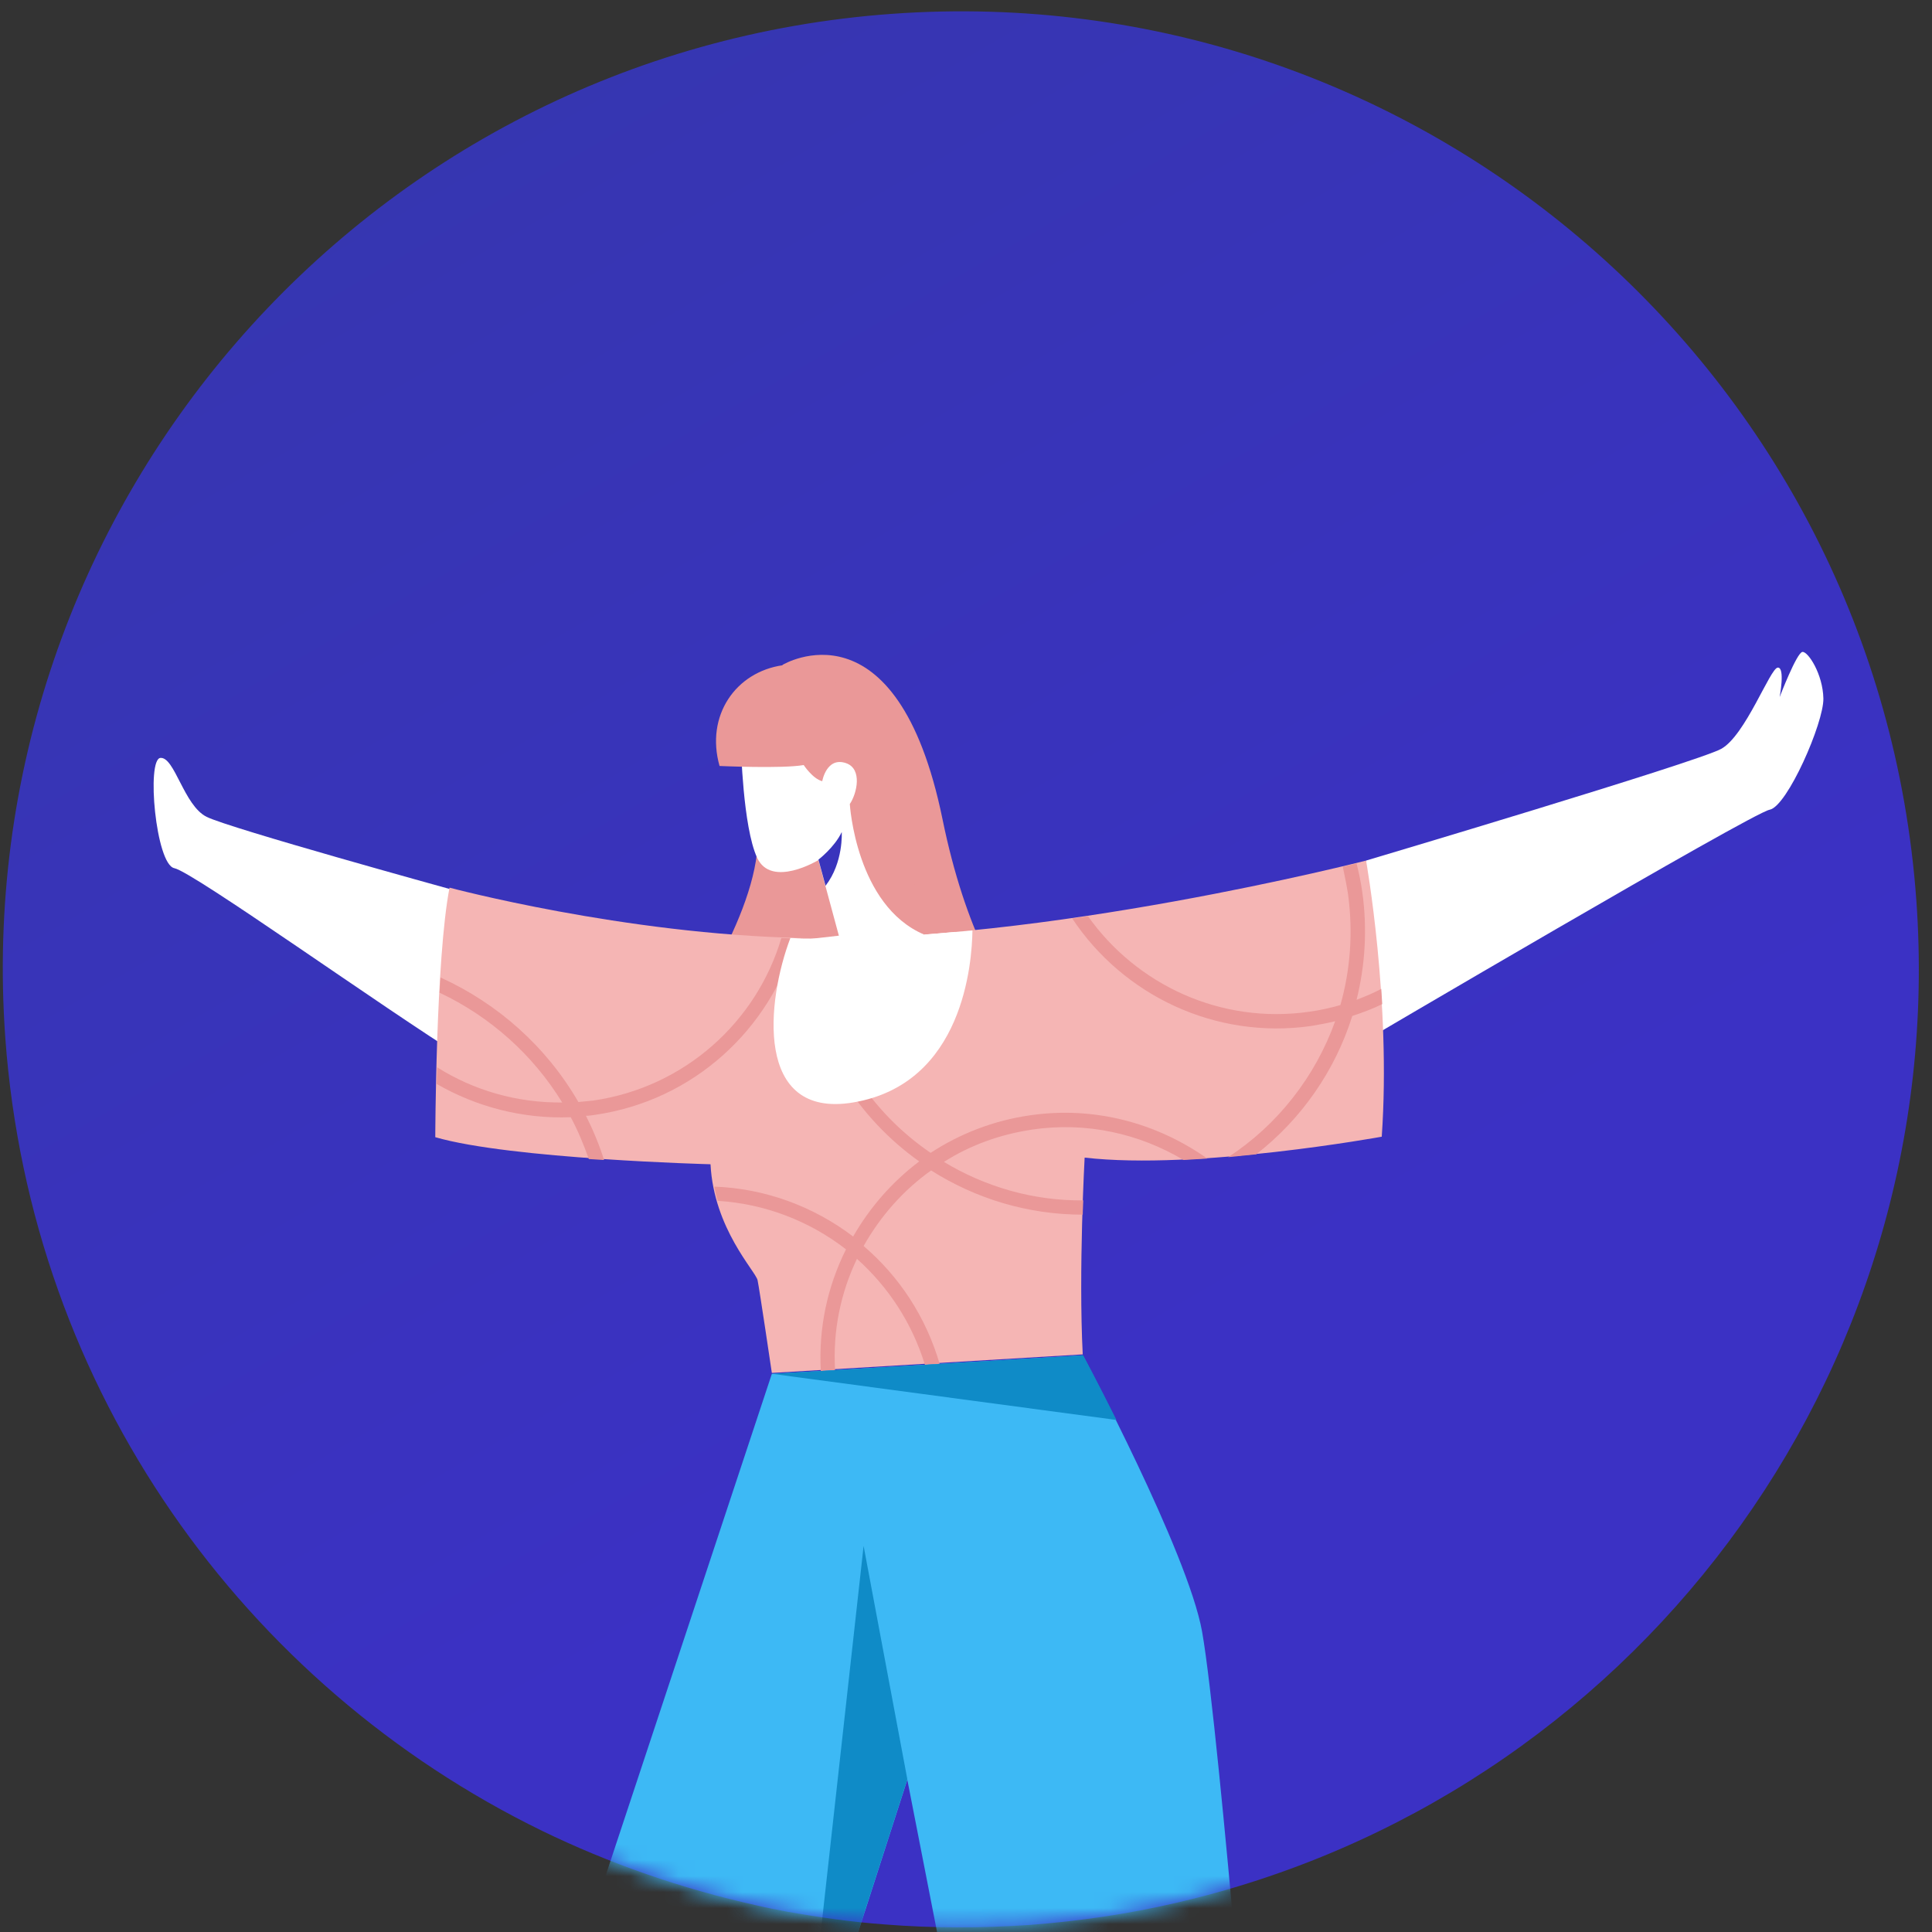<svg width="121" height="121" viewBox="0 0 121 121" fill="none" xmlns="http://www.w3.org/2000/svg">
<rect x="0" y="0" width="121" height="121" fill="#333333" stroke="none"/>
<path d="M0.333 65.013C1.94 87.129 15.338 105.584 33.946 114.662C38.174 116.716 42.699 118.294 47.403 119.336C48.028 119.484 48.654 119.603 49.279 119.723C51.303 120.08 53.358 120.377 55.412 120.526C58.389 120.764 61.426 120.764 64.493 120.556C67.619 120.318 70.656 119.871 73.603 119.187C102.006 112.668 122.162 86.295 120.019 56.38C117.637 23.34 88.906 -1.515 55.859 0.867C22.811 3.248 -2.049 31.972 0.333 65.013Z" fill="url(#paint0_linear)"/>
<mask id="mask0" mask-type="alpha" maskUnits="userSpaceOnUse" x="0" y="0" width="121" height="121">
<path d="M0.333 65.013C1.94 87.129 15.338 105.584 33.946 114.662C38.174 116.716 42.699 118.294 47.403 119.336C48.028 119.484 48.654 119.603 49.279 119.723C51.303 120.08 53.358 120.377 55.412 120.526C58.389 120.764 61.426 120.764 64.493 120.556C67.619 120.318 70.656 119.871 73.603 119.187C102.006 112.668 122.162 86.295 120.019 56.38C117.637 23.34 88.906 -1.515 55.859 0.867C22.811 3.248 -2.049 31.972 0.333 65.013Z" fill="url(#paint1_linear)"/>
</mask>
<g mask="url(#mask0)">
<path d="M85.556 53.897C85.556 53.897 106.278 47.735 107.796 46.902C109.314 46.068 110.863 41.841 111.339 41.812C111.815 41.782 111.458 43.657 111.458 43.657C111.458 43.657 112.53 40.859 112.887 40.829C113.244 40.8 114.167 42.228 114.197 43.746C114.227 45.264 111.934 50.503 110.833 50.712C109.761 50.89 84.931 65.505 84.931 65.505L85.556 53.897Z" fill="white"/>
<path d="M28.184 55.683C28.184 55.683 14.369 51.873 12.94 51.158C11.511 50.444 10.945 47.408 10.052 47.467C9.159 47.527 9.755 54.135 10.916 54.373C12.107 54.611 24.075 63.184 29.017 66.25C33.96 69.345 28.184 55.683 28.184 55.683Z" fill="white"/>
<path d="M49.025 41.633C49.025 41.633 56.17 37.347 59.029 51.307C61.887 65.268 68.407 67.083 68.407 67.083L42.207 64.702C42.207 64.702 47.149 57.945 47.447 52.974C47.745 48.003 46.524 45.503 46.524 45.503" fill="#EA9898"/>
<path d="M85.556 53.897C85.556 53.897 87.133 62.708 86.538 71.191C86.538 71.191 74.957 73.304 67.93 72.501C67.93 72.501 67.543 79.585 67.811 84.824L48.34 85.985C48.34 85.985 47.566 80.746 47.447 80.18C47.328 79.615 44.708 76.966 44.499 72.917C44.499 72.917 31.965 72.59 27.261 71.221C27.261 71.221 27.291 60.029 28.154 55.593C28.154 55.593 39.051 58.511 50.215 58.749C65.251 59.106 85.556 53.897 85.556 53.897Z" fill="#F5B5B4"/>
<path d="M83.621 63.958C83.144 64.077 82.638 64.166 82.132 64.255C76.088 65.119 70.342 62.321 67.156 57.528C67.484 57.469 67.811 57.439 68.139 57.38C71.176 61.666 76.445 64.166 82.013 63.362C82.668 63.273 83.323 63.124 83.948 62.946C84.573 60.743 84.752 58.392 84.424 55.98C84.335 55.415 84.216 54.849 84.097 54.284C84.454 54.194 84.722 54.135 84.96 54.075C85.109 54.671 85.228 55.236 85.318 55.861C85.645 58.183 85.496 60.475 84.96 62.618C85.496 62.41 86.002 62.202 86.508 61.934C86.538 62.261 86.538 62.559 86.568 62.886C85.973 63.184 85.318 63.422 84.692 63.63C83.621 67.053 81.507 70.09 78.678 72.292C78.113 72.352 77.517 72.411 76.922 72.471C80.018 70.447 82.37 67.44 83.621 63.958Z" fill="#EA9898"/>
<path d="M51.139 60.743C51.824 65.565 54.533 69.643 58.285 72.203C60.101 71.012 62.215 70.179 64.507 69.852C68.586 69.256 72.486 70.358 75.612 72.56C75.106 72.59 74.63 72.62 74.124 72.65C71.385 71.012 68.05 70.239 64.656 70.745C62.632 71.042 60.756 71.727 59.118 72.769C61.679 74.317 64.686 75.209 67.842 75.18C67.842 75.448 67.812 75.775 67.812 76.073C64.359 76.073 61.084 75.061 58.315 73.304C56.558 74.555 55.129 76.192 54.087 78.037C56.32 79.942 57.987 82.472 58.85 85.419L57.928 85.479C57.124 82.859 55.635 80.597 53.67 78.841C52.658 80.954 52.152 83.336 52.3 85.806L51.407 85.866C51.258 83.157 51.824 80.567 52.985 78.246C50.723 76.489 47.924 75.388 44.947 75.209C44.857 74.912 44.798 74.614 44.738 74.317C47.954 74.436 50.961 75.567 53.432 77.442C54.474 75.626 55.873 74.019 57.57 72.739C53.759 70.03 51.05 65.833 50.336 60.862C50.246 60.148 50.187 59.463 50.157 58.749C50.216 58.749 50.246 58.749 50.306 58.749C50.544 58.749 50.812 58.749 51.05 58.749C50.99 59.433 51.05 60.088 51.139 60.743Z" fill="#EA9898"/>
<path d="M35.211 69.048C33.365 66.041 30.685 63.66 27.529 62.172C27.559 61.844 27.559 61.547 27.589 61.219C31.191 62.856 34.228 65.565 36.223 69.018C36.521 68.988 36.818 68.959 37.146 68.929C42.892 68.095 47.388 63.988 48.936 58.749C49.233 58.749 49.561 58.779 49.859 58.779C48.251 64.434 43.458 68.929 37.265 69.822C37.086 69.852 36.878 69.881 36.699 69.881C37.146 70.774 37.533 71.697 37.831 72.65C37.503 72.62 37.205 72.62 36.878 72.59C36.55 71.667 36.193 70.804 35.746 69.971C32.739 70.09 29.822 69.316 27.351 67.887C27.351 67.559 27.38 67.202 27.38 66.845C29.643 68.274 32.352 69.078 35.211 69.048Z" fill="#EA9898"/>
<path d="M60.904 58.272C60.874 60.296 60.339 67.887 53.431 69.047C47.209 70.089 48.013 62.648 49.501 58.748C49.739 58.748 49.978 58.778 50.216 58.778C53.61 58.838 57.272 58.629 60.904 58.272Z" fill="white"/>
<path d="M46.404 46.664C46.404 46.664 46.523 51.783 47.417 53.718C48.31 55.653 51.257 53.867 51.257 53.867L52.538 58.6L50.721 58.808C50.721 58.808 49.411 66.875 52.954 66.756C58.403 66.518 59.835 58.363 59.835 58.363L57.867 58.54L53.073 46.425L46.404 46.664Z" fill="white"/>
<path d="M37.77 117.953C41.998 120.007 46.524 121.585 51.228 122.627C51.853 122.776 52.478 122.895 53.103 123.014L56.825 111.464L59.237 123.817C62.214 124.055 65.251 124.055 68.317 123.847C71.443 123.609 74.48 123.163 77.428 122.478C76.802 115.453 75.85 105.333 75.284 102.177C74.391 97.207 67.811 84.883 67.811 84.883L48.34 86.044L37.77 117.953Z" fill="#3DB9F5"/>
<path d="M45.065 47.973C45.065 47.973 48.995 48.152 50.335 47.914C50.335 47.914 50.901 48.777 51.496 48.926C51.496 48.926 51.764 47.378 52.985 47.795C54.027 48.152 53.67 49.7 53.223 50.355C53.223 50.355 53.599 56.719 57.886 58.535C57.886 58.535 55.426 44.61 52.836 43.508C52.836 43.508 52.002 41.246 49.025 41.663C46.078 42.08 44.172 44.818 45.065 47.973Z" fill="#EA9898"/>
<path d="M51.228 122.597C51.854 122.746 52.479 122.865 53.104 122.984L56.826 111.435L54.087 96.82L51.228 122.597Z" fill="#0F8BC7"/>
<path d="M51.258 53.838C51.258 53.838 52.27 53.064 52.717 52.111C52.717 52.111 52.836 54.016 51.704 55.475L51.258 53.838Z" fill="#3934BC"/>
<path d="M48.37 86.044L67.841 84.883C67.841 84.883 68.735 86.551 69.925 88.932L48.37 86.044Z" fill="#0F8BC7"/>
</g>
<defs>
<linearGradient id="paint0_linear" x1="33.175" y1="0.709" x2="79.675" y2="80.959" gradientUnits="userSpaceOnUse">
<stop stop-color="#3636B0"/>
<stop offset="1" stop-color="#3B31C4"/>
</linearGradient>
<linearGradient id="paint1_linear" x1="33.175" y1="0.709" x2="79.675" y2="80.959" gradientUnits="userSpaceOnUse">
<stop stop-color="#3636B0"/>
<stop offset="1" stop-color="#3B31C4"/>
</linearGradient>
</defs>
</svg>
